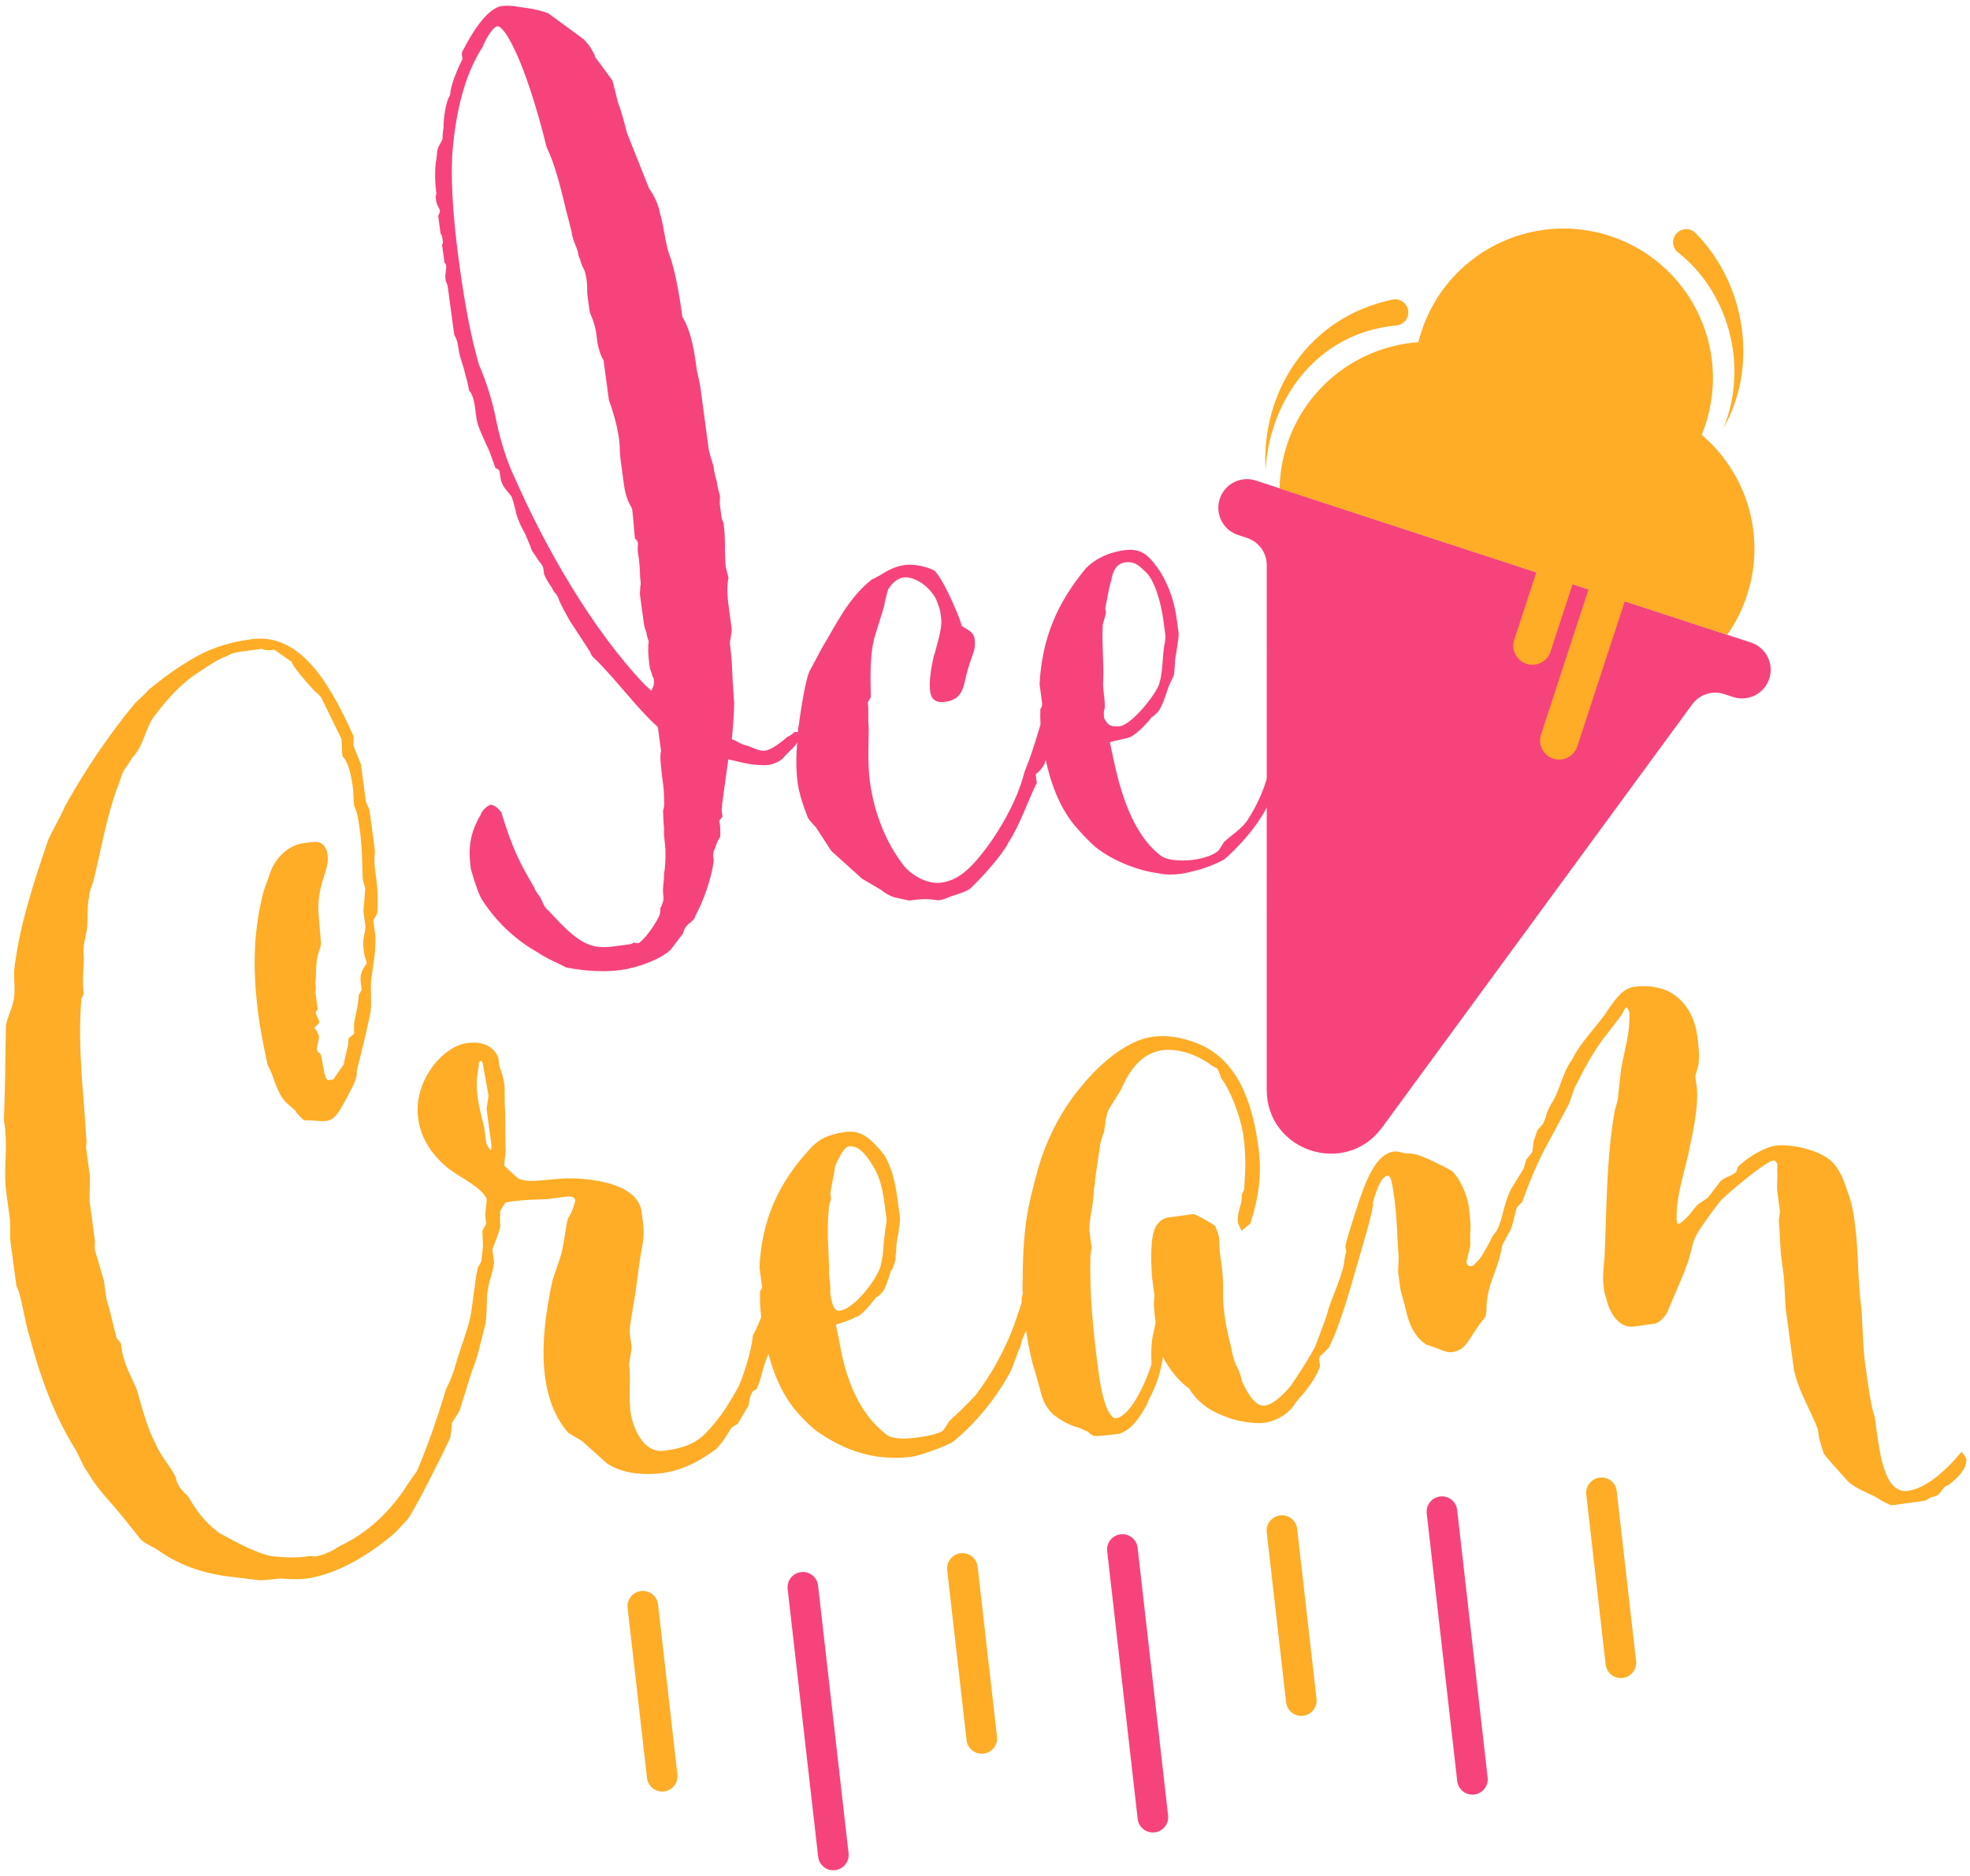<svg width="210" height="200" viewBox="0 0 210 200" fill="none" xmlns="http://www.w3.org/2000/svg">
        <path d="M137.589 72.746C137.425 72.508 137.15 72.416 137.021 72.433C136.766 72.467 136.413 72.774 136.338 73.178C135.889 78.596 135.93 82.778 133.125 87.208C132.493 88.338 131.037 89.188 130.463 89.79L129.928 90.647C129.464 91.1 128.474 91.498 127.187 91.669C126.545 91.755 124.603 91.884 123.729 91.216C120.668 88.883 119.385 84.22 118.663 80.785L118.311 79.133C118.936 78.918 120.09 78.763 120.461 78.583C120.59 78.566 121.675 77.896 122.788 76.437C122.917 76.42 123.379 75.967 123.49 75.823C123.937 75.238 124.291 74.016 124.575 73.193C124.667 72.916 125.097 72.205 125.172 71.803C125.155 71.675 125.273 70.611 125.256 70.484C125.239 70.358 125.546 68.747 125.529 68.618C125.621 68.345 125.647 67.557 125.647 67.557L125.458 66.143C125.215 64.343 124.736 62.708 123.722 61.016C122.582 59.34 121.802 58.397 119.877 58.655C117.948 58.915 116.494 59.763 115.699 60.655C112.666 64.332 111.076 68.074 110.816 72.948L111.093 75.002C111.11 75.133 111.031 75.535 110.904 75.552C110.887 76.067 110.881 76.632 110.915 77.251C110.249 79.472 109.819 80.828 109.201 82.317C108.44 85.427 106.322 89.109 104.176 91.622C103.046 92.952 101.867 93.895 100.327 94.103C99.042 94.275 97.506 93.564 96.436 92.404C94.55 90.041 93.201 86.823 92.735 83.358C92.441 81.174 92.628 78.667 92.6 77.492C92.514 76.85 92.613 75.659 92.51 74.89L92.828 74.323C92.772 71.978 92.752 69.887 93.169 68.13L94.26 64.586C94.243 64.457 94.585 63.103 94.679 62.831C95.107 62.12 95.7 61.649 96.342 61.563C97.24 61.443 98.643 62.169 99.459 63.363C99.766 63.716 99.985 64.341 100.215 65.095L100.335 65.993C100.421 66.635 100.172 67.713 99.91 68.663C99.818 68.94 99.661 69.743 99.551 69.889C99.306 70.968 98.999 72.577 99.154 73.733C99.257 74.504 99.71 74.966 100.739 74.828C102.408 74.603 102.653 73.526 102.902 72.444C103.055 71.642 103.338 70.82 103.618 69.997C103.805 69.447 104.011 69.026 103.891 68.128C103.822 67.617 103.532 67.391 103.237 67.17L102.526 66.742C102.509 66.614 102.294 65.988 102.099 65.494C101.525 64.132 100.572 61.907 99.646 60.854C99.079 60.541 97.71 60.07 96.426 60.242C95.141 60.414 94.312 61.05 93.702 61.394C93.575 61.411 93.221 61.718 92.965 61.752C90.366 63.802 89.058 66.725 87.663 69.002L86.306 71.539C85.895 72.379 85.47 75.054 85.2 76.92C85.212 77.049 85.045 77.726 85.062 77.853L85.049 78.057L84.703 78.035C84.594 78.181 84.117 78.506 83.984 78.523C83.281 79.141 82.213 79.941 81.571 80.027C80.929 80.112 80.216 79.685 79.67 79.498C79.137 79.44 78.553 78.993 78.007 78.806C78.126 77.743 78.269 75.894 78.259 74.85C78.19 74.334 78.179 73.292 78.111 72.777C78.066 71.475 77.969 69.788 77.814 68.633C77.814 68.633 77.78 68.373 77.876 68.1C77.952 67.696 78.012 67.168 77.995 67.039L77.735 65.11C77.58 63.956 77.423 62.798 77.651 61.591C77.638 61.462 77.402 60.71 77.35 60.324C77.299 59.939 77.326 59.153 77.275 58.766C77.299 57.978 77.271 56.807 77.133 55.778C77.133 55.778 76.953 55.411 76.918 55.153L76.729 53.744C76.695 53.484 76.787 53.211 76.736 52.825C76.719 52.696 76.504 52.071 76.401 51.301C76.186 50.679 76.083 49.91 76.048 49.65C76.048 49.65 75.617 48.401 75.531 47.759L74.667 41.336C74.566 40.565 74.332 39.813 74.298 39.558C74.038 37.633 73.746 35.448 72.732 33.755L72.663 33.24C72.403 31.311 71.896 28.505 71.305 27.017C70.839 25.511 70.798 24.207 70.313 22.572C70.227 21.93 69.671 20.697 69.196 20.108L66.829 14.152C66.541 13.011 66.276 12.001 65.864 10.88L65.297 8.603L63.376 5.984C63.523 6.098 63.342 5.729 63.177 5.49C62.979 4.992 62.528 4.532 62.216 4.18L58.446 1.419C56.93 0.839 55.353 0.788 55.08 0.693C54.679 0.618 54.019 0.575 53.504 0.644C51.834 0.869 50.142 3.84 49.416 5.247C49.306 5.393 49.212 5.668 49.229 5.797L49.297 6.309C49.297 6.309 48.049 8.699 47.981 10.147C47.538 10.732 47.265 12.596 47.276 13.64C47.201 14.044 47.156 14.704 47.173 14.832L46.969 15.251C46.748 15.541 46.559 16.091 46.593 16.351C46.593 16.351 46.518 16.753 46.535 16.88C46.29 17.96 46.382 19.646 46.522 20.673C46.413 20.819 46.447 21.075 46.481 21.333C46.567 21.975 46.861 22.196 46.896 22.452C46.913 22.583 46.816 22.856 46.707 23.002L46.967 24.927C47.113 25.04 47.147 25.296 47.181 25.552C47.216 25.812 47.233 25.938 47.123 26.084L47.383 28.009C47.529 28.123 47.547 28.252 47.564 28.379C47.598 28.634 47.489 28.782 47.523 29.038C47.431 29.311 47.482 29.698 47.517 29.953C47.517 29.953 47.697 30.321 47.731 30.578L48.423 35.712C48.748 36.194 48.834 36.836 48.922 37.478C48.956 37.734 49.192 38.488 49.422 39.24C49.671 40.12 49.938 41.134 50.006 41.646C50.46 42.11 50.58 43.008 50.683 43.779L50.803 44.677C50.906 45.448 51.628 46.919 52.189 48.152L52.814 49.897C53.087 49.989 53.235 50.105 53.269 50.361L53.338 50.876C53.424 51.516 53.748 51.995 54.058 52.348L54.53 52.938C54.728 53.432 55.011 54.573 55.046 54.829C55.278 55.583 55.637 56.318 55.983 56.925L56.556 58.287C56.573 58.416 56.754 58.781 56.754 58.781L57.57 59.98C57.716 60.09 57.899 60.461 57.916 60.588L58.002 61.23C58.199 61.724 58.524 62.206 58.848 62.685C58.865 62.813 59.194 63.292 59.338 63.404C59.355 63.533 59.501 63.643 59.518 63.772C59.733 64.397 60.421 65.612 60.762 66.218L62.573 68.983C62.573 68.983 62.754 69.352 62.897 69.464C62.915 69.593 63.095 69.963 63.243 70.072C63.986 70.755 64.912 71.808 65.838 72.86C67.076 74.263 68.489 76.033 70.126 77.511L70.472 80.082C70.268 80.501 70.528 82.428 70.7 83.715C70.803 84.486 70.775 85.272 70.792 85.401C70.843 85.786 70.768 86.19 70.674 86.462C70.708 86.718 70.702 87.633 70.787 88.278C70.747 88.937 70.85 89.708 70.884 89.968C70.987 90.739 70.953 92.443 70.783 93.115C70.818 93.375 70.76 93.904 70.7 94.434C70.637 94.967 70.706 95.48 70.723 95.609C70.775 95.994 70.571 96.415 70.478 96.688C70.349 96.705 70.386 96.96 70.403 97.091L70.323 97.493C70.341 97.622 69.301 99.59 68.12 100.535C67.735 100.586 67.591 100.477 67.591 100.477C67.348 100.64 67.222 100.657 67.222 100.657L65.424 100.9C62.852 101.246 61.578 100.503 58.509 97.124C57.924 96.681 57.839 96.039 57.514 95.558C57.349 95.319 56.878 94.728 57.007 94.711C55.491 92.172 54.605 90.458 53.426 86.563C53.119 86.211 52.664 85.751 52.279 85.803C52.019 85.837 51.319 86.452 51.242 86.858C50.071 88.845 49.895 90.439 50.187 92.621C50.685 94.383 51.096 95.506 51.424 95.987C53.07 98.509 55.145 100.324 57.405 101.59C57.83 101.912 59.022 102.498 59.097 102.533C59.097 102.522 59.198 102.55 60.363 103.151C61.168 103.306 63.712 103.749 66.15 103.42C67.945 103.177 70.321 102.335 71.481 101.263L72.815 99.515C72.895 99.111 73.099 98.692 73.578 98.368C73.688 98.219 74.055 98.039 74.13 97.639C74.97 96.088 75.829 93.749 76.085 91.755L76.016 91.24C75.999 91.111 76.091 90.838 76.074 90.707C76.091 90.838 76.375 90.016 76.467 89.74L76.781 89.178C76.764 89.047 76.805 88.389 76.753 88.003L76.684 87.487L77.019 87.051L76.933 86.409C76.916 86.28 76.991 85.876 76.974 85.749L77.638 80.952L78.716 81.202C79.666 81.464 81.131 81.661 82.031 81.541C83.172 81.257 83.502 80.819 83.728 80.529L84.188 80.074C84.54 79.767 84.789 79.477 84.978 79.154L84.933 79.842C84.847 81.159 84.875 82.334 85.03 83.487C85.116 84.129 85.416 85.399 86.011 86.888C86.063 87.272 86.66 87.846 86.972 88.198L88.617 90.72L91.893 93.678L93.88 94.849C94.174 95.074 94.754 95.515 95.431 95.689L96.913 96.011C98.709 95.768 98.986 95.865 100.047 95.983C100.69 95.897 100.928 95.734 101.427 95.536C101.553 95.519 103.061 95.053 103.409 94.746C104.574 93.674 106.849 91.145 107.463 89.887C108.763 87.878 109.497 85.556 110.522 83.459L110.404 82.561C111.106 81.943 110.973 81.96 111.308 81.524L111.473 81.017C112.047 83.661 112.934 85.906 114.369 87.779C114.842 88.37 116.221 89.884 116.951 90.441C118.846 91.884 121.458 92.842 123.454 93.098C124.13 93.268 125.048 93.274 125.817 93.171C126.588 93.068 127.213 92.853 127.34 92.836C127.982 92.75 130.225 91.923 130.684 91.472C132.903 89.474 135.032 86.834 135.954 83.964C136.063 83.818 136.276 82.486 136.259 82.353C136.678 80.598 137.258 79.081 137.402 77.232L137.589 72.746ZM69.656 73.127C69.563 73.4 69.451 73.546 69.469 73.677L68.723 72.989C63.091 67.08 58.122 58.335 54.921 51.05C54.019 49.211 53.304 46.821 52.917 44.913C52.496 42.745 51.817 40.614 51.061 38.887C50.097 35.618 49.433 31.652 48.932 27.93C48.432 24.205 48.045 20.334 48.2 16.652C48.468 12.824 49.295 8.27 51.469 4.968C51.656 4.418 52.492 2.872 53.007 2.801C53.779 2.698 55.983 6.452 58.27 15.69C59.172 17.528 59.776 20.063 60.36 22.469L60.91 24.619C60.928 24.748 60.996 25.259 61.194 25.756C61.392 26.254 61.591 26.75 61.608 26.879C61.626 27.008 61.675 27.39 61.84 27.633C61.892 28.018 62.055 28.258 62.072 28.387C62.397 28.864 62.483 29.506 62.554 30.022C62.622 30.533 62.564 31.066 62.616 31.453L62.788 32.735C62.839 33.122 62.874 33.377 63.054 33.747C63.235 34.114 63.482 34.995 63.535 35.382L63.69 36.535C63.742 36.922 64.012 37.931 64.337 38.41L64.906 42.647C65.531 44.395 65.832 45.66 65.989 46.818C66.092 47.59 66.051 48.249 66.154 49.02L66.448 51.201C66.586 52.23 66.708 53.13 67.378 54.214C67.43 54.601 67.464 54.857 67.683 57.445C67.812 57.428 67.991 57.793 68.008 57.922C68.008 57.922 67.967 58.582 67.984 58.711L68.122 59.739C68.225 60.511 68.218 61.426 68.236 61.555C68.287 61.939 68.339 62.326 68.242 62.599C68.276 62.859 68.184 63.131 68.218 63.387L68.599 66.214C68.616 66.343 68.702 66.985 68.882 67.35C68.951 67.866 69.148 68.362 69.148 68.362C69.166 68.491 69.073 68.764 69.108 69.022C69.067 69.679 69.204 70.708 69.273 71.219C69.29 71.35 69.471 71.718 69.488 71.844C69.522 72.1 69.686 72.343 69.686 72.343C69.716 72.594 69.75 72.854 69.656 73.127ZM118.032 77.077C117.869 76.839 117.725 76.729 117.69 76.469C117.69 76.469 117.621 75.958 117.714 75.681C117.918 75.262 117.531 73.354 117.589 72.824C117.699 70.716 117.441 68.792 117.548 66.684C117.531 66.555 117.907 65.458 117.89 65.329L117.821 64.818C118.07 63.737 118.189 62.676 118.468 61.853C118.605 60.921 119.013 60.081 119.916 59.959C120.943 59.821 121.394 60.283 121.995 60.854C123.159 61.746 123.817 64.665 123.989 65.948L124.231 67.748C124.249 67.877 124.203 68.536 124.111 68.809C123.901 70.147 123.959 71.574 123.604 72.8C123.355 73.879 120.67 77.247 119.389 77.421C119.261 77.436 118.358 77.556 118.032 77.077Z" fill="#F7437C" />
        <path d="M188.603 72.358C188.079 73.96 186.354 74.835 184.752 74.311L183.796 73.997C182.541 73.587 181.164 74.029 180.384 75.095L147.333 120.197C143.443 125.508 135.031 122.754 135.031 116.172L135.035 60.253C135.035 58.932 134.186 57.761 132.932 57.351L131.976 57.037C130.373 56.513 129.499 54.788 130.023 53.186C130.547 51.583 132.272 50.709 133.875 51.233L186.648 68.502C188.253 69.031 189.127 70.755 188.603 72.358Z" fill="#F7437C" />
        <path d="M68.97 189.559C68.97 189.557 68.97 189.555 68.97 189.553L66.905 171.429C66.802 170.535 67.447 169.725 68.343 169.624C69.236 169.521 70.042 170.161 70.147 171.053C70.147 171.055 70.147 171.057 70.147 171.059L72.211 189.183C72.314 190.077 71.67 190.887 70.774 190.988C69.883 191.091 69.077 190.45 68.97 189.559Z" fill="#FFAC26" />
        <path d="M103.036 185.527C103.036 185.525 103.036 185.522 103.036 185.52L100.972 167.396C100.869 166.503 101.513 165.693 102.409 165.592C103.303 165.489 104.108 166.129 104.213 167.02C104.213 167.023 104.213 167.025 104.213 167.027L106.278 185.151C106.381 186.044 105.736 186.854 104.841 186.955C103.949 187.058 103.141 186.418 103.036 185.527Z" fill="#FFAC26" />
        <path d="M137.099 181.495C137.099 181.492 137.099 181.49 137.099 181.488L135.034 163.364C134.931 162.471 135.576 161.661 136.471 161.56C137.365 161.457 138.171 162.097 138.276 162.988C138.276 162.99 138.276 162.993 138.276 162.995L140.34 181.119C140.443 182.012 139.799 182.822 138.903 182.923C138.012 183.026 137.204 182.386 137.099 181.495Z" fill="#FFAC26" />
        <path d="M171.161 177.462C171.161 177.46 171.161 177.458 171.161 177.456L169.097 159.332C168.994 158.438 169.638 157.628 170.534 157.527C171.428 157.424 172.233 158.065 172.338 158.956C172.338 158.958 172.338 158.96 172.338 158.962L174.403 177.086C174.506 177.98 173.861 178.79 172.966 178.891C172.074 178.994 171.269 178.354 171.161 177.462Z" fill="#FFAC26" />
        <path d="M87.214 197.953C87.214 197.951 87.214 197.948 87.214 197.946L83.964 169.408C83.861 168.514 84.505 167.705 85.401 167.604C86.295 167.501 87.1 168.141 87.206 169.032C87.206 169.034 87.206 169.036 87.206 169.039L90.456 197.577C90.559 198.47 89.914 199.28 89.019 199.381C88.127 199.486 87.319 198.844 87.214 197.953Z" fill="#F7437C" />
        <path d="M121.277 193.923C121.277 193.921 121.277 193.919 121.277 193.917L118.026 165.379C117.923 164.485 118.568 163.675 119.464 163.574C120.357 163.471 121.163 164.111 121.268 165.003C121.268 165.005 121.268 165.007 121.268 165.009L124.518 193.547C124.621 194.441 123.977 195.251 123.081 195.352C122.19 195.455 121.382 194.813 121.277 193.923Z" fill="#F7437C" />
        <path d="M155.339 189.891C155.339 189.889 155.339 189.887 155.339 189.885L152.089 161.347C151.986 160.453 152.63 159.643 153.526 159.542C154.42 159.439 155.225 160.079 155.331 160.971C155.331 160.973 155.331 160.975 155.331 160.977L158.581 189.515C158.684 190.409 158.039 191.219 157.144 191.32C156.252 191.423 155.447 190.783 155.339 189.891Z" fill="#F7437C" />
        <path d="M209.596 155.495C209.578 155.367 209.267 155.014 209.106 154.776C207.645 156.542 205.445 158.666 203.39 158.943C200.949 159.272 200.414 155.291 199.983 152.08L199.845 151.053C199.486 150.314 199.072 147.232 198.812 145.307C198.569 143.511 198.567 141.548 198.436 139.606C198.004 136.396 198.122 133.372 197.742 130.545C197.605 129.518 197.448 128.36 197.055 127.37C196.608 125.991 196.159 124.612 195.124 123.707C193.648 122.468 190.705 121.948 189.291 122.139C188.265 122.276 186.55 123.162 185.279 124.377L185.09 124.927C184.626 125.381 183.857 125.484 183.397 125.939L182.063 127.683L181.103 128.336C180.974 128.354 180.533 128.938 180.419 129.082C180.198 129.372 179.867 129.81 179.277 130.28C179.167 130.427 178.907 130.461 178.907 130.461C178.78 130.478 178.761 130.351 178.727 130.094C178.619 127.363 179.784 124.33 180.147 122.188C180.548 120.304 181.025 118.017 180.892 116.075L180.72 114.79C180.707 114.661 181.079 113.564 181.062 113.435C181.182 112.374 181.045 111.347 180.907 110.318C180.596 108.006 179.111 105.723 176.568 105.28C175.891 105.111 174.974 105.1 174.205 105.205C172.791 105.394 171.956 106.947 171.399 107.676C170.321 109.39 168.57 110.934 167.543 113.031C166.545 114.343 166.289 116.337 165.305 117.778L164.897 118.618C164.914 118.747 164.631 119.568 164.521 119.714C164.538 119.843 163.838 120.459 163.855 120.588L163.479 121.684C163.496 121.815 163.344 122.62 163.361 122.747C163.378 122.876 162.805 123.475 162.695 123.621L162.429 124.571L161.037 126.848C160.218 128.528 160.263 129.829 159.533 131.236L159.091 131.816C158.882 132.237 158.268 133.496 157.716 134.224C157.252 134.68 157.269 134.809 156.904 134.989C156.773 135.006 156.388 135.058 156.319 134.542L156.738 132.787C156.738 132.787 156.693 131.488 156.751 130.955C156.792 130.296 156.569 128.626 156.569 128.626C156.414 127.469 155.643 125.613 154.751 124.818L153.763 124.296C152.65 123.791 151.23 122.938 150.055 122.966C149.8 123 149.652 122.887 149.523 122.904C149.25 122.811 148.846 122.734 148.59 122.768C146.666 123.028 145.598 125.784 144.582 128.929C143.658 131.801 143.491 132.474 143.413 132.88C143.435 133.045 143.463 133.232 143.514 133.391C143.431 133.698 143.368 133.975 143.332 134.199C143.263 135.642 141.94 138.439 141.579 139.661C141.521 140.194 140.155 143.646 140.155 143.646C139.633 144.63 138.554 146.344 137.573 147.786C136.552 148.967 135.613 149.749 134.842 149.852C133.944 149.973 133.145 148.903 132.406 147.302C132.372 147.047 132.14 146.293 131.962 145.923C131.62 145.318 131.388 144.566 131.302 143.923C130.733 141.646 130.628 140.875 130.576 140.488C130.456 139.591 130.35 138.819 130.376 138.031C130.387 137.116 130.376 136.068 130.239 135.043L130.03 133.503C129.962 132.991 130.002 132.332 129.951 131.945C129.917 131.69 129.702 131.065 129.523 130.697C128.939 130.25 127.532 129.526 127.259 129.432L124.437 129.812C123.794 129.896 123.238 130.624 123.143 130.901C122.733 131.741 122.701 133.445 122.725 134.615C122.759 134.875 122.752 135.79 122.821 136.302L123.064 138.102C123.081 138.231 122.989 138.504 123.023 138.761C122.948 139.163 123.12 140.448 123.189 140.959L122.957 142.168C122.77 142.718 122.746 143.507 122.722 144.293L122.746 145.464C122.484 146.413 120.742 150.965 118.946 151.206C118.686 151.24 117.719 150.847 117.114 146.351C116.562 142.241 116.119 137.986 116.244 134.046C116.244 134.046 116.209 133.791 116.302 133.518C116.267 133.258 116.381 133.114 116.364 132.985L116.121 131.189C116.128 130.274 116.28 129.468 116.433 128.663L116.613 127.069C116.562 126.682 116.766 126.261 116.714 125.877L117.26 122.141C117.242 122.012 117.599 120.79 117.713 120.644C117.679 120.384 117.865 119.838 117.831 119.581C117.906 119.179 118.059 118.375 118.394 117.935L119.472 116.221C120.164 114.558 121.146 113.121 122.488 112.416C122.858 112.236 123.352 112.041 123.867 111.97C125.663 111.727 127.73 112.496 129.188 113.607L129.751 113.92C129.734 113.791 130.114 114.657 130.149 114.915C131.089 116.094 132.256 118.945 132.567 121.256C132.81 123.052 132.778 124.76 132.634 126.609C132.686 126.994 132.32 127.176 132.372 127.559C132.389 127.688 132.331 128.218 132.237 128.491C132.048 129.041 131.895 129.847 131.964 130.36L132.34 131.224L133.283 130.442C134.202 127.57 134.533 125.176 134.136 122.221C133.478 117.338 131.831 112.853 127.556 111.205C125.766 110.53 124.301 110.337 122.888 110.528C120.061 110.908 117.144 113.521 115.352 115.725C113.318 118.092 111.64 121.192 110.661 124.592C109.434 129.073 109.032 130.957 108.996 137.498C109.013 137.629 109.064 138.014 108.955 138.158C108.88 138.562 108.914 138.817 108.914 138.817C108.914 138.824 108.918 138.83 108.918 138.839C108.452 140.269 108.158 141.137 107.885 141.835C107.004 144.039 105.761 146.428 103.984 148.757C103.967 148.757 102.691 150.138 102.021 150.731L101.204 151.493L100.556 152.494C100.208 152.802 99.067 153.085 97.911 153.24C97.269 153.326 95.213 153.603 94.47 152.918C91.409 150.585 90.103 146.707 89.49 143.129L89.104 141.217C89.858 140.985 90.61 140.753 91.218 140.411C91.733 140.342 92.638 139.305 93.415 138.282C93.671 138.248 94.006 137.812 94.118 137.668C94.339 137.374 94.431 137.101 94.715 136.278L94.902 135.728C94.885 135.599 94.998 135.455 95.108 135.309C95.108 135.309 95.404 134.615 95.482 134.214C95.482 134.214 95.43 133.827 95.527 133.554C95.51 133.425 95.568 132.895 95.55 132.766C95.55 132.766 95.609 132.233 95.686 131.834C95.778 131.556 95.838 131.028 95.821 130.897C95.918 130.624 95.941 129.836 95.941 129.836L95.752 128.422C95.51 126.626 95.269 124.828 94.255 123.131C92.837 121.361 91.802 120.457 90.133 120.683C88.077 120.96 87.119 121.608 86.324 122.5C82.904 126.229 81.203 130.119 80.96 135.12L81.237 137.176C81.254 137.305 81.162 137.578 81.029 137.595C81.005 138.373 80.999 139.27 81.147 140.405C80.584 141.893 80.305 142.226 80.243 142.409C80.174 143.857 79.068 147.274 78.64 147.986C77.057 150.812 76.374 151.558 75.119 152.907C73.843 154.123 72.449 154.441 70.78 154.666C68.469 154.978 67.412 151.981 67.221 150.568C66.978 148.772 67.27 147.032 67.062 145.492C67.044 145.36 67.35 143.754 67.33 143.623L67.122 142.082C67.128 141.167 67.377 140.089 67.513 139.157C67.897 137.142 68.024 135.165 68.409 133.15C68.731 131.668 68.626 130.897 68.402 129.228C68.005 126.274 63.485 125.707 61.122 125.63C58.63 125.574 56.499 126.253 55.238 125.636C54.948 125.415 53.75 124.268 53.75 124.268C53.733 124.139 53.926 122.674 53.909 122.547C53.84 122.032 53.887 118.498 53.818 117.982C53.784 117.727 53.814 116.023 53.78 115.763C53.642 114.736 53.445 114.24 53.247 113.746L53.109 112.717C52.734 111.854 51.825 110.93 49.769 111.207C47.202 111.553 44.036 115.246 44.573 119.228C44.816 121.024 45.716 122.867 47.773 124.554C49.084 125.552 51.312 126.562 51.872 127.791C51.861 128.71 51.692 129.385 51.726 129.642L51.829 130.414C51.846 130.543 51.402 131.123 51.419 131.254C51.436 131.382 51.464 132.553 51.481 132.684C51.516 132.94 51.305 134.278 51.322 134.405C51.339 134.534 50.895 135.114 50.912 135.245C50.929 135.374 50.742 135.919 50.759 136.05L50.231 139.911C49.943 141.653 49.14 143.459 48.611 145.36C48.083 147.262 47.526 147.99 47.449 148.394C47.449 148.394 46.205 152.744 44.412 156.909C44.412 156.909 43.52 158.073 43.206 158.64C40.051 163.377 36.431 164.649 35.954 164.977C35.602 165.285 34.369 165.841 33.598 165.944L33.069 165.886L32.554 165.955C31.783 166.058 30.612 166.086 29.016 165.91C27.555 165.712 25.018 164.354 23.321 163.405C21.719 162.183 20.902 160.986 20.052 159.532C19.306 158.849 18.836 158.256 18.733 157.487C18.028 156.142 17.119 155.22 16.546 153.859C15.661 152.149 15.111 149.998 14.61 148.233C14.02 146.744 13.367 145.786 13.014 144.134L12.894 143.236L12.424 142.645L11.571 139.228C11.373 138.733 11.322 138.347 11.253 137.836L11.081 136.551L10.121 133.281C10.052 132.766 10.144 132.493 10.11 132.235L9.558 128.126C9.506 127.739 9.614 125.634 9.579 125.376L9.165 122.294L9.223 121.765C8.935 116.702 8.263 111.697 8.654 106.806C8.602 106.419 8.95 106.112 8.916 105.856C8.864 105.469 8.778 104.827 8.946 102.189C8.757 100.776 9.163 99.936 9.285 98.875C9.386 97.682 9.264 96.784 9.496 95.577C9.536 94.918 9.854 94.351 10.024 93.674C10.858 90.164 11.285 87.492 12.413 84.203C12.821 83.363 12.941 82.299 13.513 81.7L14.161 80.699C15.309 79.496 15.472 77.775 16.342 76.484C17.676 74.736 18.915 73.26 20.703 71.975C21.792 71.305 22.973 70.362 24.221 69.933C24.702 69.604 25.345 69.518 25.987 69.432L27.912 69.172C28.331 69.38 28.717 69.327 29.231 69.258L31.106 70.575C31.175 71.09 33.172 73.305 33.626 73.765C33.92 73.99 34.21 74.212 34.408 74.708L36.391 78.755C36.476 79.397 36.436 80.057 36.487 80.441C36.504 80.572 36.522 80.701 36.668 80.811C37.14 81.401 37.441 82.667 37.598 83.825C37.718 84.723 37.69 85.511 37.744 85.898C38.107 86.63 38.227 87.532 38.367 88.559C38.609 90.355 38.627 92.447 38.655 93.622C38.723 94.134 38.904 94.503 38.938 94.759L38.738 97.139L38.964 98.808C38.844 99.871 38.622 100.163 38.76 101.188L38.846 101.83C38.88 102.086 39.043 102.329 39.095 102.711C38.539 103.439 38.352 103.989 38.455 104.76L38.558 105.532L38.24 106.094C38.234 107.01 37.873 108.236 37.739 109.171C37.757 109.3 37.733 110.086 37.75 110.215L37.16 110.687C37.16 110.687 37.102 111.22 37.119 111.347L36.625 113.503L35.529 115.089L35.014 115.158C34.502 115.226 34.429 112.752 34.105 112.273C33.832 112.18 33.815 112.051 33.798 111.925C33.746 111.538 34.042 110.844 33.991 110.46C33.957 110.204 33.81 110.092 33.793 109.961C33.776 109.832 33.486 109.613 33.486 109.613L34.055 109.012C34.004 108.627 33.697 108.275 33.662 108.019C33.645 107.89 33.755 107.746 33.866 107.598L33.606 105.673C33.737 105.656 33.634 104.885 33.617 104.758C33.752 103.826 33.613 102.795 33.877 101.845C33.957 101.444 34.27 100.879 34.202 100.363L33.984 97.779C33.649 94.293 35.164 92.913 34.921 91.118C34.835 90.475 34.457 89.612 33.301 89.766L32.275 89.904C30.861 90.093 29.458 91.328 28.878 92.845C28.689 93.39 28.015 95.184 28.032 95.313C26.915 99.646 26.971 103.951 27.559 108.32C27.785 109.989 28.154 111.772 28.526 113.551C29.192 114.636 29.418 116.309 30.343 117.359C30.361 117.488 31.529 118.38 31.546 118.506C31.564 118.635 32.324 119.447 32.455 119.428L33.243 119.452C33.901 119.497 34.305 119.572 34.816 119.503C35.845 119.366 36.333 118.122 37.076 116.846C37.059 116.717 38.15 115.132 38.029 114.234C38.012 114.103 39.149 109.897 39.516 107.757C39.634 106.694 39.46 105.411 39.578 104.346C39.776 102.881 40.1 101.401 40.004 99.715L39.797 98.174C39.78 98.043 40.223 97.463 40.206 97.332C40.326 96.271 40.264 94.84 40.109 93.687L39.954 92.529C39.868 91.889 39.926 91.358 39.967 90.697L39.381 86.329L39.005 85.466L38.47 81.485L37.681 79.498C37.664 79.369 37.722 78.841 37.671 78.454C35.439 73.524 32.264 67.415 26.868 68.139C23.914 68.536 22.058 69.31 20.361 70.323C18.668 71.335 17.358 72.293 15.828 73.548C15.493 73.984 14.443 74.91 14.443 74.91C11.631 78.295 9.014 82.177 6.909 85.992C6.518 86.959 5.661 88.383 5.156 89.496C3.56 94.157 2.078 98.671 1.524 103.321C1.44 104.64 1.724 105.779 1.365 107.005C1.195 107.68 0.785 108.52 0.632 109.323L0.559 113.65C0.559 113.65 0.594 113.905 0.422 119.419L0.508 120.062C0.802 122.246 0.435 124.388 0.6 126.586L1.066 130.055C1.101 130.311 1.066 132.014 1.083 132.143L1.758 137.152C2.248 137.872 2.716 141.337 3.109 142.332C4.194 146.499 5.681 150.746 8.013 154.484C8.518 155.33 8.77 156.211 9.403 157.044C10.271 158.627 11.781 160.123 13.031 161.654L14.918 164.015C15.242 164.496 16.486 164.982 16.922 165.317C19.381 167.076 22.236 167.871 25.018 168.15L27.544 168.462C28.333 168.49 29.873 168.281 29.873 168.281C29.873 168.281 31.594 168.44 32.623 168.303C36.088 167.837 39.699 165.521 42.156 163.362C42.156 163.362 42.725 162.76 43.411 162.015C44.094 161.27 47.488 154.406 47.993 153.294C48.145 152.488 48.169 151.7 48.169 151.7C48.169 151.7 48.931 150.553 49.026 150.275L50.304 146.181C50.901 144.796 51.208 143.184 51.645 141.558C52.001 140.332 51.776 138.663 52.008 137.457C52.143 136.521 52.461 135.958 52.671 134.62L52.482 133.206C52.575 132.933 53.363 130.998 53.329 130.738C53.294 130.482 53.266 129.307 53.359 129.035L53.786 128.324C53.896 128.177 54.154 128.143 54.285 128.126L54.925 128.04C55.827 127.92 56.998 127.892 58.428 127.832L60.353 127.572C60.484 127.554 61.251 127.451 61.32 127.963C61.337 128.094 60.98 129.318 60.536 129.9C60.196 131.251 60.145 132.826 59.674 134.199L58.925 136.392C58.278 139.354 57.623 143.234 58.106 146.832C58.418 149.143 59.225 151.259 60.604 152.772L62.029 153.624L64.703 156.013C66.288 157.104 68.666 157.308 70.595 157.051C73.162 156.705 75.081 155.403 76.391 154.443C77.074 153.697 77.5 152.984 77.929 152.273C77.929 152.273 78.039 152.127 78.649 151.786L79.82 149.794C79.86 149.137 80.052 148.589 80.273 148.297L80.64 148.117C81.145 147 81.28 146.067 81.564 145.244C81.689 144.927 81.807 144.619 81.916 144.321C82.494 146.551 83.325 148.447 84.567 150.071C85.037 150.662 86.419 152.177 87.276 152.716C90.444 154.903 93.699 155.775 97.297 155.289C97.939 155.203 101.063 154.129 101.653 153.659C104.124 151.624 106.362 148.838 107.819 146.029L108.585 143.962C108.807 143.672 108.852 143.013 109.056 142.594C109.153 142.366 109.26 142.117 109.374 141.84C109.726 144.065 110.003 145.212 110.328 146.213L110.826 147.975C111.11 149.115 111.342 149.869 112.25 150.791C112.978 151.347 113.836 151.887 114.787 152.149C115.191 152.224 115.627 152.559 116.029 152.636C115.9 152.653 116.34 152.984 116.613 153.083C117.146 153.141 118.43 152.969 119.328 152.849C120.703 152.4 121.56 150.98 122.194 149.85L122.49 149.156C123.33 147.605 123.687 146.379 123.977 144.641C124.353 145.504 125.498 147.184 126.789 148.054C127.476 149.27 128.641 150.159 129.753 150.662C129.753 150.662 130.87 151.167 131.543 151.337C132.496 151.603 133.957 151.796 134.733 151.693C136.142 151.504 137.469 150.671 138.101 149.541L139.121 148.359C139.564 147.775 140.342 146.757 140.717 145.661L140.649 145.146C140.632 145.017 140.597 144.759 140.707 144.613L141.633 143.704L142.041 142.864C142.638 141.479 143.392 139.283 144.013 137.107L144.994 133.707C145.256 132.757 146.086 130.162 146.376 128.422C146.369 128.382 146.358 128.304 146.337 128.229C146.745 126.794 147.246 125.426 147.92 125.338C148.305 125.286 148.459 126.444 148.666 127.984C148.926 129.909 148.928 131.872 149.093 134.07C149.11 134.201 149.024 135.518 149.042 135.649L149.284 137.445C149.319 137.7 149.785 139.206 149.819 139.462C150.171 141.118 150.745 142.476 152.04 143.35L152.863 143.629C153.686 143.913 154.249 144.226 154.764 144.158C156.433 143.932 156.519 142.617 158.203 140.557C158.556 140.25 158.418 139.223 158.493 138.819C158.652 137.099 159.284 135.969 159.737 134.469C159.924 133.919 160.156 132.714 160.156 132.714L160.992 131.163C160.992 131.163 161.2 130.744 161.181 130.613C161.29 130.467 161.6 128.858 161.709 128.712L162.283 128.111C162.846 126.465 163.63 124.532 164.56 122.706L167.279 117.634L167.842 115.989C168.772 114.165 169.909 111.918 171.26 110.298L172.817 108.26C172.927 108.114 173.225 107.42 173.352 107.403C173.483 107.386 173.664 107.755 173.698 108.011C173.75 110.356 173.17 111.873 172.802 114.013L172.45 117.198C172.467 117.329 172.091 118.425 172.108 118.554C171.223 123.641 171.273 128.865 171.047 133.992C171.064 134.124 170.927 135.056 170.944 135.185C170.843 136.377 170.877 136.633 171.034 137.786C171.069 138.046 171.249 138.411 171.283 138.667C171.567 139.808 172.452 141.517 174.009 141.442L176.321 141.131C176.963 141.045 177.631 140.171 177.724 139.893L179.61 135.458C179.592 135.329 180.003 134.491 179.986 134.362C180.362 133.262 180.37 132.347 181.019 131.346C181.332 130.779 183.096 128.319 183.558 127.866C184.018 127.411 186.823 124.942 188.52 123.931C188.759 123.767 189.014 123.733 189.143 123.716C189.143 123.716 189.437 123.937 189.455 124.064C189.489 124.324 189.414 124.723 189.465 125.11C189.5 125.366 189.379 126.427 189.465 127.069L189.742 129.125C189.76 129.254 189.607 130.057 189.624 130.186C189.676 130.573 189.783 133.303 189.886 134.074L190.159 136.13C190.211 136.514 190.301 139.118 190.353 139.502L191.216 145.923C191.654 148.218 192.975 150.263 193.783 152.378L193.886 153.15C193.938 153.536 194.367 154.784 194.385 154.911C194.567 155.281 196.711 157.607 197.018 157.959C197.764 158.642 199.005 159.13 199.845 159.538C199.993 159.648 201.413 160.505 201.673 160.471L204.756 160.056C204.885 160.039 205.396 159.97 205.506 159.824C205.987 159.495 206.262 159.592 206.5 159.427C206.981 159.102 207.149 158.426 207.664 158.355C208.459 157.742 209.752 156.651 209.596 155.495ZM52.334 122.644C52.334 122.644 51.881 122.18 51.829 121.797L51.604 120.128C51.337 119.117 51.052 117.978 50.912 116.949C50.775 115.922 50.783 115.007 51.013 113.798C51.088 113.396 50.927 113.158 51.314 113.106C51.314 113.106 51.46 113.216 51.511 113.6C51.58 114.116 52.001 116.281 52.072 116.792C52.089 116.923 51.857 118.131 51.874 118.257L52.306 121.467C52.392 122.113 52.426 122.371 52.334 122.644ZM88.814 139.182C88.633 138.813 88.53 138.042 88.496 137.786C88.554 137.253 88.451 136.484 88.382 135.971C88.331 135.584 88.406 135.18 88.371 134.925L88.251 132.068C88.24 131.022 88.23 129.978 88.348 128.916C88.348 128.916 88.313 128.656 88.41 128.384C88.502 128.111 88.597 127.834 88.58 127.707L88.511 127.191C88.663 126.386 89.046 124.375 89.029 124.246C89.046 124.375 89.813 122.309 90.455 122.221C91.226 122.118 91.811 122.562 92.446 123.391C93.714 125.054 94.032 126.446 94.275 128.246L94.5 129.915C94.517 130.044 94.476 130.704 94.382 130.976L94.201 132.57C94.178 133.359 94.043 134.295 93.871 134.968C93.529 136.323 91.087 139.528 89.544 139.732C89.282 139.771 89.009 139.676 88.814 139.182Z" fill="#FFAC26" />
        <path d="M186.229 63.46C185.724 65.005 185.006 66.418 184.117 67.679L173.2 64.107L168.137 79.58C167.787 80.648 166.638 81.23 165.57 80.882C164.502 80.532 163.92 79.382 164.268 78.315L169.331 62.842L167.634 62.287L165.284 69.471C164.934 70.538 163.785 71.121 162.717 70.773C161.65 70.422 161.067 69.273 161.415 68.206L163.765 61.022L136.402 52.069C136.43 50.526 136.688 48.962 137.193 47.418C139.266 41.083 144.93 36.931 151.194 36.48C151.289 36.104 151.399 35.723 151.523 35.345C154.26 26.983 163.256 22.422 171.619 25.159C179.98 27.895 184.542 36.892 181.806 45.255C181.681 45.633 181.546 46.004 181.4 46.363C186.186 50.428 188.302 57.123 186.229 63.46Z" fill="#FFAC26" />
        <path d="M148.855 34.698C147.044 34.86 145.255 35.334 143.601 36.148C141.947 36.96 140.437 38.112 139.174 39.523C136.637 42.346 135.129 46.165 134.91 50.111C134.667 46.167 135.7 42.043 138.08 38.66C139.266 36.971 140.787 35.485 142.561 34.335C144.333 33.182 146.348 32.381 148.443 31.942C149.197 31.783 149.936 32.267 150.093 33.019C150.252 33.773 149.768 34.512 149.016 34.668C148.967 34.686 148.907 34.694 148.855 34.698Z" fill="#FFAC26" />
        <path d="M180.75 24.858C183.513 27.66 185.163 31.301 185.67 34.998C186.183 38.697 185.519 42.514 183.715 45.635C185.1 42.303 185.214 38.6 184.306 35.27C183.403 31.937 181.479 28.938 178.89 26.927C178.282 26.454 178.173 25.578 178.645 24.97C179.118 24.362 179.994 24.253 180.602 24.725C180.649 24.762 180.692 24.8 180.733 24.841L180.75 24.858Z" fill="#FFAC26" />
</svg>